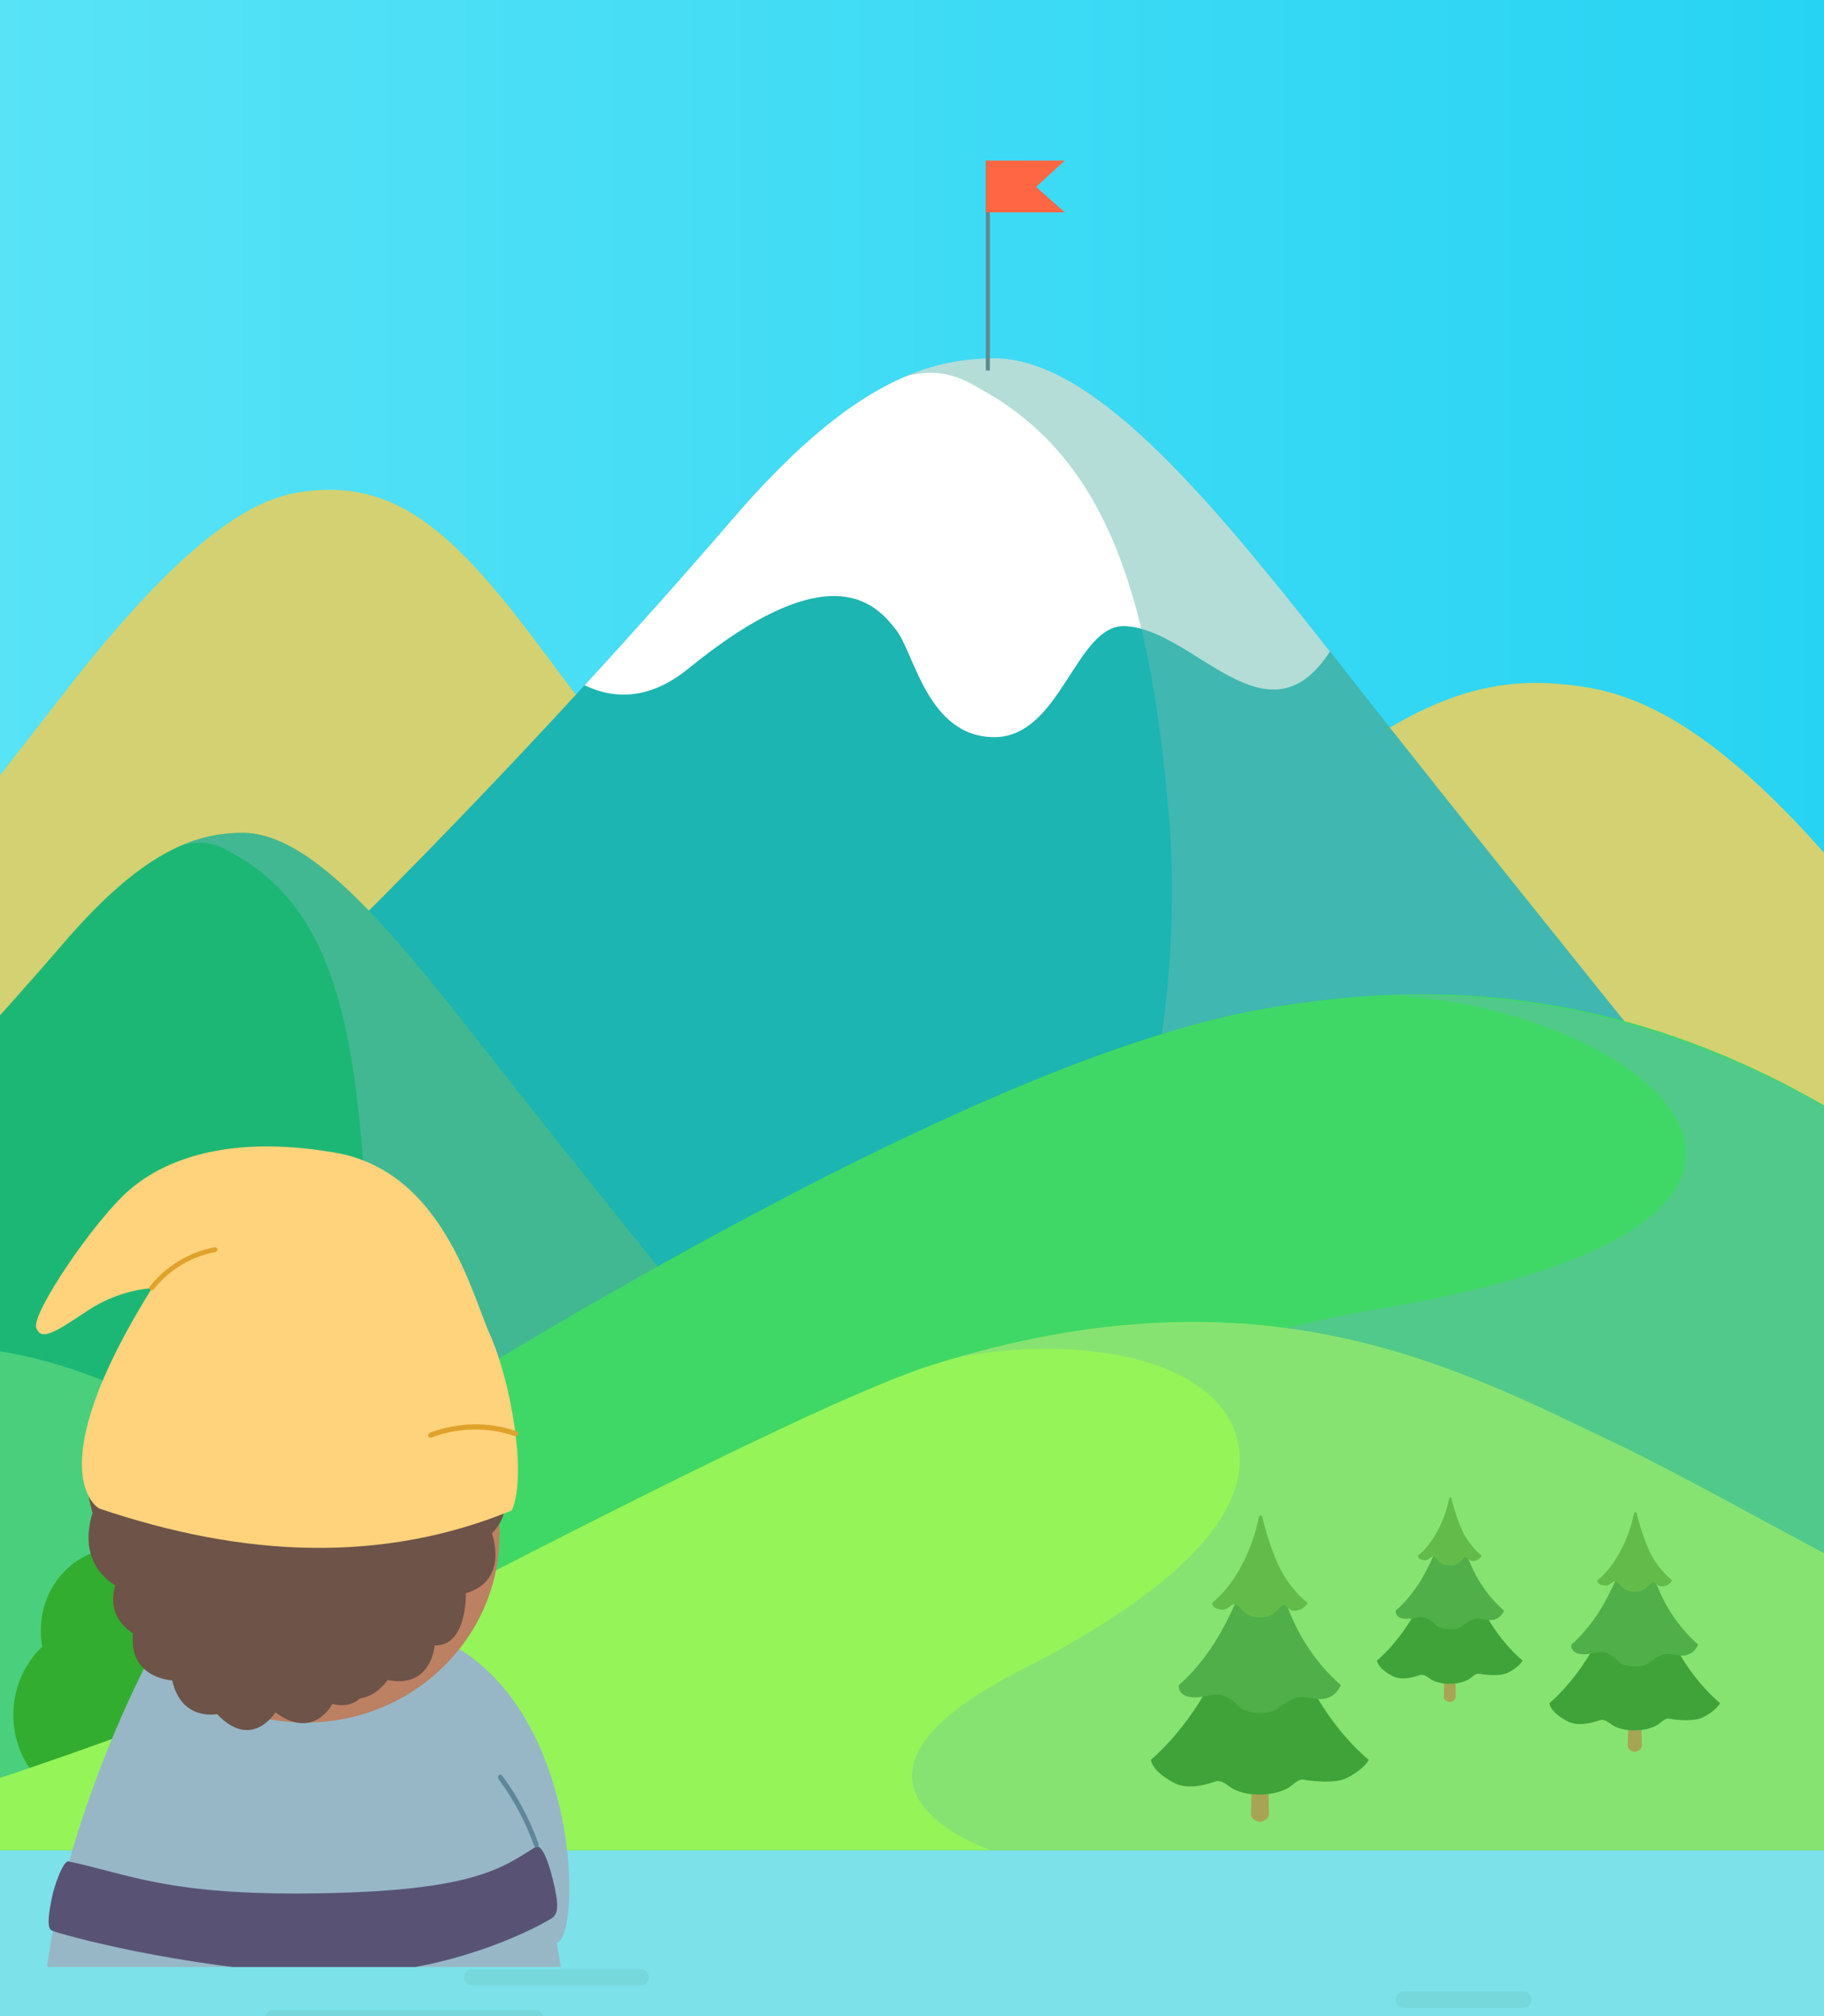 <?xml version="1.0" encoding="UTF-8"?><svg xmlns="http://www.w3.org/2000/svg" xmlns:xlink="http://www.w3.org/1999/xlink" viewBox="0 0 190 210"><defs><style>.cls-1{fill:#585375;}.cls-1,.cls-2,.cls-3,.cls-4,.cls-5,.cls-6,.cls-7,.cls-8,.cls-9,.cls-10,.cls-11,.cls-12,.cls-13,.cls-14,.cls-15,.cls-16,.cls-17,.cls-18,.cls-19,.cls-20,.cls-21,.cls-22,.cls-23,.cls-24,.cls-25,.cls-26,.cls-27{stroke-width:0px;}.cls-28{clip-path:url(#clippath);}.cls-2{fill:none;}.cls-3,.cls-22{fill:#65bab0;}.cls-4{fill:#63bc4a;}.cls-29{mask:url(#mask);}.cls-30{filter:url(#luminosity-noclip);}.cls-5{fill:#97b7c7;}.cls-6{fill:url(#linear-gradient);}.cls-6,.cls-22,.cls-31,.cls-32,.cls-33,.cls-34{mix-blend-mode:multiply;}.cls-7{fill:#d3d171;}.cls-8{fill:url(#DÈgradÈ_sans_nom_48);}.cls-9{fill:#5f8699;}.cls-10{fill:#ff6643;}.cls-11{fill:#ffd37b;}.cls-12{fill:#bc8062;}.cls-35{clip-path:url(#clippath-1);}.cls-13{fill:#a7a555;}.cls-14{fill:#e0a22b;}.cls-15{fill:#3fd866;}.cls-36{opacity:.46;}.cls-16{fill:#1cb5b1;}.cls-17{fill:#6d5348;}.cls-18{fill:url(#linear-gradient-2);}.cls-19{fill:#7ce1e8;}.cls-20{fill:#3fa33a;}.cls-37{isolation:isolate;}.cls-21{fill:#1db775;}.cls-22,.cls-34{opacity:.49;}.cls-31{opacity:.25;}.cls-32{opacity:.3;}.cls-33{opacity:.29;}.cls-23{fill:#fff;}.cls-38{mask:url(#mask-1);}.cls-24{fill:#32ad2f;}.cls-25{fill:#95f458;}.cls-26{fill:#5e8a8e;}.cls-27{fill:#50af48;}</style><clipPath id="clippath"><rect class="cls-2" width="190" height="210"/></clipPath><linearGradient id="DÈgradÈ_sans_nom_48" x1="-163" y1="107.52" x2="341.59" y2="107.52" gradientUnits="userSpaceOnUse"><stop offset="0" stop-color="#82f0fa"/><stop offset="1" stop-color="#00c7f0"/></linearGradient><filter id="luminosity-noclip" x="-42.38" y="37.99" width="62.84" height="43.6" color-interpolation-filters="sRGB" filterUnits="userSpaceOnUse"><feFlood flood-color="#fff" result="bg"/><feBlend in="SourceGraphic" in2="bg"/></filter><filter id="luminosity-noclip-2" x="-42.38" y="-6299.46" width="62.84" height="32766" color-interpolation-filters="sRGB" filterUnits="userSpaceOnUse"><feFlood flood-color="#fff" result="bg"/><feBlend in="SourceGraphic" in2="bg"/></filter><mask id="mask-1" x="-42.38" y="-6299.46" width="62.84" height="32766" maskUnits="userSpaceOnUse"/><linearGradient id="linear-gradient" x1="-10.96" y1="41.16" x2="-10.96" y2="81.58" gradientUnits="userSpaceOnUse"><stop offset=".38" stop-color="#fff"/><stop offset="1" stop-color="#000"/></linearGradient><mask id="mask" x="-42.38" y="37.99" width="62.84" height="43.6" maskUnits="userSpaceOnUse"><g class="cls-30"><g class="cls-38"><path class="cls-6" d="M6.05,81.59c7.96,0,14.41-6.8,14.41-15.2s-6.15-14.86-13.85-15.18c-2.06-7.63-8.7-13.22-16.59-13.22-8.71,0-15.91,6.82-17.08,15.67-2.19-.22-4.46.55-6.14,2.32-1.65,1.75-2.39,4.09-2.21,6.38-4.01,1.07-6.98,4.89-6.98,9.46,0,5.39,4.14,9.77,9.25,9.77H6.05Z"/></g></g></mask><linearGradient id="linear-gradient-2" x1="-10.96" y1="41.16" x2="-10.96" y2="81.58" gradientUnits="userSpaceOnUse"><stop offset=".38" stop-color="#fff"/><stop offset="1" stop-color="#fff"/></linearGradient><clipPath id="clippath-1"><rect class="cls-2" y="5.17" width="190" height="199.71"/></clipPath></defs><g class="cls-37"><g id="Layer_2"><g id="Layer_11"><g class="cls-28"><rect class="cls-8" x="-163" y="-36.04" width="504.59" height="287.12"/><g class="cls-29"><g class="cls-36"><path class="cls-18" d="M6.61,51.21c-2.06-7.63-8.7-13.22-16.59-13.22-8.71,0-15.91,6.82-17.08,15.67-2.19-.22-4.46.55-6.14,2.32-1.65,1.75-2.39,4.09-2.21,6.38-4.01,1.07-6.98,4.89-6.98,9.46,0,5.39,4.14,9.77,9.25,9.77H6.05c7.96,0,14.41-6.8,14.41-15.2s-6.15-14.86-13.85-15.18Z"/></g></g><path class="cls-7" d="M-15.8,124.6c-9.1-8.77-14.22-10.6-20.24-10.6-5.32,0-12.25,1.09-22.97,12.2-25.39,26.3-68.22,66.53-68.22,66.53H47.11s-27.92-34.39-62.92-68.12Z"/><path class="cls-7" d="M311.28,192.73s-27.06-23.61-50.03-56.17c-17.43-24.71-30.32-33.48-46.24-32.28-3.1.23-8.03,1.26-11.04,2.75-1.53-2.18-2.86-4.23-4.12-5.93-17.06-23.12-27.29-28.3-34.49-29.49-10.99-1.82-20.47.8-41.31,21.12-16.78,16.36-69.74,67.43-69.74,67.43h90.25c-17.84,16.5-35.29,32.57-35.29,32.57h202.01Z"/><path class="cls-7" d="M56.63,67.9c-9.08-12.21-15.26-18.24-25.44-16.63-5.04.8-12.1,4.87-24.7,21.15-44.28,57.22-99.24,120.3-99.24,120.3h246.36S76.47,94.59,56.63,67.9Z"/><path class="cls-16" d="M139.59,69.21c-13.85-17.72-25.77-31.88-36.01-31.88-7.58,0-15.59,3.16-27.29,16.74C-.64,143.34-80.62,192.73-80.62,192.73H239.01s-76.24-93.85-99.42-123.52Z"/><path class="cls-23" d="M103.59,37.33c-7.58,0-15.59,3.16-27.29,16.74-5.13,5.95-10.27,11.72-15.4,17.31,3.13,1.5,6.82,1.52,10.85-1.77,15.16-12.35,19.75-6.32,21.6-3.99,1.9,2.39,3.27,11.16,10.23,11.16s8.5-11.82,13.64-11.56c7.24.36,14.78,12.75,21.31,2.65-13.4-17.09-24.98-30.54-34.96-30.54Z"/><g class="cls-34"><path class="cls-3" d="M239.01,192.73s-76.24-93.85-99.42-123.52c-13.85-17.72-25.77-31.88-36.01-31.88-2.97,0-6,.49-9.29,1.89,3.99-1.09,6.15.31,8.53,1.69,12.82,7.44,17.07,21.95,18.95,44.24,4.17,49.42-34.49,107.58-34.49,107.58h151.72Z"/></g><path class="cls-21" d="M49.85,108.49c-9.44-12.09-17.58-21.74-24.56-21.74-5.17,0-10.63,2.16-18.61,11.42-52.47,60.88-107.01,94.57-107.01,94.57H117.66s-51.99-64-67.8-84.24Z"/><g class="cls-34"><path class="cls-3" d="M117.66,192.73s-51.99-64-67.8-84.24c-9.44-12.09-17.58-21.74-24.56-21.74-2.02,0-4.09.33-6.34,1.29,2.72-.75,4.2.21,5.82,1.16,8.74,5.07,11.64,14.97,12.92,30.17,2.84,33.7-23.52,73.37-23.52,73.37h103.47Z"/></g><path class="cls-15" d="M214.14,133.51c-31.86-30.32-59.77-32.41-82.51-28.43-49.44,8.66-156.91,87.65-156.91,87.65h321.78s-29.94-9.34-82.36-59.22Z"/><path class="cls-22" d="M132.08,105c.28-.05.56-.09.84-.14-.28.05-.56.09-.84.14Z"/><path class="cls-22" d="M144.86,103.69c25.97,1.08,53.93,23.2-.34,32.48-73.15,12.5-68.22,56.56-68.22,56.56h220.21s-25.96-5.75-82.36-59.22c-25.95-24.61-49.4-30.42-69.28-29.82Z"/><path class="cls-15" d="M63.07,181.88s-23.18-23.61-47.13-35.71c-23.57-11.9-42.78-5.96-76.98,16.92-27.81,18.6-65.81,29.64-65.81,29.64H67.31l-4.24-10.85Z"/><g class="cls-32"><path class="cls-3" d="M63.07,181.88s-23.18-23.61-47.13-35.71c-12.71-6.42-24.16-7.64-37.37-3.82,7.2-1.18,12.4,2.21,14.73,4.97,8.52,10.11-19.24,16.94-33.45,28.89-14.06,11.83-8.81,16.51-8.81,16.51h116.28l-4.24-10.85Z"/></g><path class="cls-24" d="M28.05,171.6c.15-.58.24-1.2.24-1.83,0-3.81-2.94-6.9-6.57-6.9-1.23,0-2.39.36-3.37.98-1.49-1.62-3.58-2.63-5.9-2.63-4.53,0-8.2,3.85-8.2,8.61,0,.61.06,1.2.17,1.77h-.11c-1.79,1.75-2.92,4.25-2.92,7.02,0,5.15,3.87,9.35,8.72,9.58.14.01.29.02.44.02.86,3.25,3.66,5.62,6.99,5.62,1.14,0,2.22-.29,3.19-.79.03,0,.06,0,.09,0,3.75,0,6.82-3.03,7.11-6.89,2.55-1.35,4.29-4.12,4.29-7.32s-1.69-5.88-4.17-7.25Z"/><path class="cls-19" d="M-140.15,192.73c0,6.4,4.94,11.59,11.02,11.59h44.63s3.41,0,5.12,1.69c1.12,1.11,1.8,3.42,1.8,3.42,0,6.55,5.05,11.86,11.28,11.86H69.42c1.7,0,3.08,1.45,3.08,3.24,0,3.58,2.76,6.48,6.16,6.48h80.53c3.4,0,6.16-2.9,6.16-6.48,0-1.79,1.38-3.24,3.08-3.24h58.17c5.94,0,10.76-5.07,10.76-11.31,0-3.12,2.41-5.66,5.38-5.66h66.63c6.09,0,11.02-5.19,11.02-11.59H-140.15Z"/><path class="cls-25" d="M229.72,181.2c-26.37-11.16-48.99-24.91-61.08-30.69-16.69-7.97-37.05-19.13-71.43-8.37-8.09,2.53-26.37,11.56-50.4,23.91-32.58,16.75-72.1,26.67-72.1,26.67h295.29s-21.71-3.66-40.29-11.53Z"/><g class="cls-33"><path class="cls-3" d="M229.72,181.2c-26.37-11.16-48.99-24.91-61.08-30.69-16.28-7.78-36.07-18.58-68.96-9.1,12.55-2.46,27.24-.06,29.24,8.7,2.28,9.97-13.5,19.21-22.7,23.91-23.36,11.96-3,18.7-3,18.7h168.23s-23.15-3.66-41.74-11.53Z"/></g><g class="cls-31"><path class="cls-3" d="M158.73,207.44h-12.51c-.45,0-.81.38-.81.85s.36.85.81.85h12.51c.45,0,.81-.38.81-.85s-.36-.85-.81-.85Z"/></g><g class="cls-31"><path class="cls-3" d="M55.75,209.37h-27.29c-.45,0-.81.38-.81.85s.36.86.81.86h27.29c.45,0,.81-.38.81-.86s-.36-.85-.81-.85Z"/></g><g class="cls-31"><path class="cls-3" d="M66.77,205.11h-17.62c-.45,0-.81.38-.81.85s.36.85.81.85h17.62c.45,0,.81-.38.81-.85s-.36-.85-.81-.85Z"/></g><path class="cls-13" d="M132.17,189c0,.42-.57.76-.93.76h0c-.36,0-.93-.34-.93-.76l.28-12.62c0-.42.29-.76.66-.76h0c.36,0,.66.34.66.76l.28,12.62Z"/><path class="cls-20" d="M136.72,175.93c-2.87-5.25-4.59-13.64-4.79-14.23,0,0-.06-1.01-.44-1.01-.5,0-.62,1.01-.62,1.01-.2.59-.94,6.79-5.12,14.23-2.72,4.84-5.86,7.36-5.86,7.36,0,0,.01,1.18,2.46,2.44,1.69.87,4.13-.15,4.31-.19.51-.12,1.01.24,1.44.57,1.51,1.13,4.71,1.04,6.24.02.45-.3.95-.88,1.47-.76.18.04,3.11.55,4.54-.2,1.89-1,2.22-1.87,2.22-1.87,0,0-3.2-2.48-5.86-7.36Z"/><path class="cls-27" d="M135.32,170.03c-2.13-3.91-3.41-10.15-3.56-10.58,0,0-.05-.75-.33-.75-.37,0-.46.75-.46.75-.15.43-.7,5.05-3.81,10.58-2.02,3.6-4.36,5.48-4.36,5.48,0,0-.22,1.29,1.67,1.29,1.8,0,2.51-1.03,4.44.82.18.17.39.34.66.48.82.42,2.51.42,3.33,0,.25-.13.45-.32.65-.47,1.95-1.46,2.63-.62,4.05-.65,1.57-.02,2.07-1.48,2.07-1.48,0,0-2.38-1.85-4.36-5.48Z"/><path class="cls-4" d="M136.21,166.95s-1.4-1.02-2.57-3.03c-1.26-2.16-2.01-5.42-2.1-5.66,0,0-.03-.41-.19-.41-.22,0-.27.41-.27.41-.09.24-.41,2.61-2.24,5.66-1.19,1.99-2.57,3.03-2.57,3.03,0,0-.13.6.98.71.9.09,1.13-1.07,1.81-.34.19.21.41.63,1.17,1,.48.23,1.48.23,1.96,0,.76-.37.97-.77,1.24-1,.53-.44.74.46,1.32.46,1.11,0,1.47-.83,1.47-.83Z"/><path class="cls-13" d="M151.64,176.78c0,.28-.38.51-.62.51h0c-.24,0-.62-.23-.62-.51l.18-8.43c0-.28.2-.51.44-.51h0c.24,0,.44.23.44.51l.18,8.43Z"/><path class="cls-20" d="M154.69,168.04c-1.92-3.51-3.06-9.12-3.2-9.51,0,0-.04-.67-.29-.67-.33,0-.42.67-.42.67-.13.39-.63,4.54-3.42,9.51-1.81,3.23-3.92,4.92-3.92,4.92,0,0,0,.79,1.64,1.63,1.13.58,2.76-.1,2.88-.13.34-.08.68.16.97.38,1.01.75,3.15.7,4.17.01.3-.2.63-.59.98-.51.12.03,2.08.37,3.04-.13,1.26-.67,1.48-1.25,1.48-1.25,0,0-2.14-1.66-3.92-4.92Z"/><path class="cls-27" d="M153.75,164.1c-1.42-2.61-2.28-6.78-2.38-7.07,0,0-.03-.5-.22-.5-.25,0-.31.5-.31.5-.1.29-.47,3.38-2.54,7.07-1.35,2.41-2.91,3.66-2.91,3.66,0,0-.15.86,1.12.86,1.2,0,1.68-.69,2.97.55.12.12.26.23.44.32.55.28,1.68.28,2.22,0,.17-.09.3-.21.43-.31,1.3-.97,1.76-.42,2.71-.43,1.05-.02,1.39-.99,1.39-.99,0,0-1.59-1.24-2.92-3.66Z"/><path class="cls-4" d="M154.35,162.04s-.94-.68-1.72-2.02c-.84-1.44-1.34-3.62-1.4-3.78,0,0-.02-.28-.13-.28-.14,0-.18.28-.18.28-.06.16-.27,1.74-1.5,3.78-.8,1.33-1.72,2.02-1.72,2.02,0,0-.08.4.66.48.6.06.76-.72,1.21-.23.13.14.28.42.78.67.32.16.99.16,1.31,0,.51-.24.64-.51.83-.67.35-.3.5.31.88.31.74,0,.98-.56.98-.56Z"/><path class="cls-13" d="M171.02,181.87c0,.33-.45.6-.73.6h0c-.28,0-.73-.27-.73-.6l.22-9.88c0-.33.23-.6.52-.6h0c.28,0,.51.27.51.6l.22,9.88Z"/><path class="cls-20" d="M174.58,171.63c-2.24-4.11-3.59-10.68-3.75-11.14,0,0-.05-.79-.34-.79-.39,0-.49.79-.49.79-.16.46-.73,5.32-4.01,11.14-2.13,3.79-4.59,5.77-4.59,5.77,0,0,0,.92,1.92,1.91,1.32.68,3.23-.12,3.38-.15.4-.09.79.19,1.13.44,1.18.88,3.69.82,4.89.02.36-.24.74-.69,1.15-.6.14.03,2.44.43,3.56-.16,1.48-.78,1.74-1.47,1.74-1.47,0,0-2.51-1.95-4.59-5.77Z"/><path class="cls-27" d="M173.48,167.01c-1.67-3.06-2.67-7.95-2.79-8.29,0,0-.04-.59-.26-.59-.29,0-.36.59-.36.59-.12.34-.54,3.96-2.98,8.29-1.58,2.82-3.41,4.29-3.41,4.29,0,0-.18,1.01,1.31,1.01,1.41,0,1.97-.81,3.47.64.14.14.31.27.52.38.64.33,1.97.33,2.61,0,.2-.1.35-.25.51-.37,1.53-1.14,2.06-.49,3.17-.51,1.23-.02,1.62-1.16,1.62-1.16,0,0-1.86-1.45-3.42-4.29Z"/><path class="cls-4" d="M174.18,164.6s-1.1-.8-2.01-2.37c-.98-1.69-1.57-4.25-1.64-4.43,0,0-.02-.32-.15-.32-.17,0-.21.32-.21.32-.07.19-.32,2.04-1.76,4.43-.93,1.56-2.01,2.37-2.01,2.37,0,0-.1.47.77.56.71.07.89-.84,1.41-.27.15.16.32.49.92.78.38.18,1.16.18,1.54,0,.59-.29.76-.6.97-.78.41-.35.58.36,1.03.36.87,0,1.15-.65,1.15-.65Z"/><rect class="cls-26" x="102.69" y="16.73" width=".42" height="21.86"/><polygon class="cls-10" points="110.91 16.73 102.71 16.73 102.71 22.12 110.91 22.12 107.92 19.47 110.91 16.73"/></g></g><g id="Image_4"><g class="cls-35"><path class="cls-5" d="M16.07,171.71s-13.44,24.43-11.46,44.54c1.99,5.38,23.5,6.9,29.34,6.66,5.85-.23,23.74-3.33,25.25-6.78,1.29-2.92-3.42-32.91-11.84-44.95l-31.3.53Z"/><path class="cls-5" d="M47.55,171.59c13.54,7.98,12.96,32.11,10.1,30.73l-10.1-30.73Z"/><path class="cls-1" d="M7.16,193.89c6.23,1.31,10.29,3.51,25.31,3.33,16.52-.19,19.71-2.53,23.32-4.85.41-.26,1.08.53,1.78,3.33.7,2.81.56,3.59-.03,4.06-.4.32-11.05,6.58-24.9,5.87-13.85-.7-26.5-4.16-27.27-4.56-.56-.29-.23-2.08.03-3.39.26-1.32,1.2-3.92,1.75-3.8Z"/><ellipse class="cls-12" cx="31.85" cy="159.78" rx="20.19" ry="19.64"/><path class="cls-17" d="M15.01,139.83s-3.24,6.14-.88,9.03c0,0-1.32,5,.88,6.4,0,0,0,5.61,4.12,5.52,0,0,.96,3.51,5.44,3.42,0,0,1.84,3.42,6.49,2.1,0,0,4.12,1.84,7.37-1.32,0,0,3.86.53,5.17-3.68,0,0,3.59-.44,4.47-4.65,0,0,2.72-1.49,1.67-6.05,0,0,.53-6.31-1.84-10.87,0,0,4,2.6,4.27,6.37,0,0,2.4,5.03-.23,8.27,0,0,1.93,2.63-.7,5.35,0,0,1.84,4.91-2.72,6.23,0,0,.18,5.52-3.24,5.44,0,0-.35,4.56-4.91,3.59,0,0-2.28,3.86-7.01.88,0,0-2.89,4.03-7.19.18,0,0-4.38.79-5.52-3.51,0,0-5.44-.18-4.82-4.91,0,0-3.42-1.49-2.19-5,0,0-4.82-2.02-2.81-7.54,0,0-2.37-6.49.79-9.91,0,0,1.4-4.56,3.42-5.35Z"/><path class="cls-17" d="M18.98,132.41s-2.74,6.14-.74,9.03c0,0-1.11,5,.74,6.4,0,0,0,5.61,3.48,5.52,0,0,.82,3.51,4.59,3.42,0,0,1.56,3.42,5.48,2.1,0,0,3.48,1.84,6.22-1.32,0,0,3.26.53,4.37-3.68,0,0,3.04-.44,3.78-4.65,0,0,2.3-1.49,1.41-6.05,0,0,.44-6.31-1.56-10.87,0,0,3.38,2.6,3.61,6.37,0,0,2.03,5.03-.2,8.27,0,0,1.63,2.63-.59,5.35,0,0,1.56,4.91-2.3,6.23,0,0,.15,5.52-2.74,5.44,0,0-.3,4.56-4.15,3.59,0,0-1.93,3.86-5.93.88,0,0-2.45,4.03-6.08.18,0,0-3.71.79-4.67-3.51,0,0-4.59-.18-4.08-4.91,0,0-2.89-1.49-1.85-5,0,0-4.08-2.02-2.37-7.54,0,0-2-6.49.67-9.91,0,0,1.19-4.56,2.89-5.35Z"/><path class="cls-17" d="M15.94,136.56s-2.74,6.14-.74,9.03c0,0-1.11,5,.74,6.4,0,0,0,5.61,3.48,5.52,0,0,.82,3.51,4.59,3.42,0,0,1.56,3.42,5.48,2.1,0,0,3.48,1.84,6.22-1.32,0,0,3.26.53,4.37-3.68,0,0,3.04-.44,3.78-4.65,0,0,2.3-1.49,1.41-6.05,0,0,.44-6.31-1.56-10.87,0,0,3.38,2.6,3.61,6.37,0,0,2.03,5.03-.2,8.27,0,0,1.63,2.63-.59,5.35,0,0,1.56,4.91-2.3,6.23,0,0,.15,5.52-2.74,5.44,0,0-.3,4.56-4.15,3.59,0,0-1.93,3.86-5.93.88,0,0-2.45,4.03-6.08.18,0,0-3.71.79-4.67-3.51,0,0-4.59-.18-4.08-4.91,0,0-2.89-1.49-1.85-5,0,0-4.08-2.02-2.37-7.54,0,0-2-6.49.67-9.91,0,0,1.19-4.56,2.89-5.35Z"/><path class="cls-17" d="M13.22,142.33s-2.74,6.14-.74,9.03c0,0-1.11,5,.74,6.4,0,0,0,5.61,3.48,5.52,0,0,.82,3.51,4.59,3.42,0,0,1.56,3.42,5.48,2.1,0,0,3.48,1.84,6.22-1.32,0,0,3.26.53,4.37-3.68,0,0,3.04-.44,3.78-4.65,0,0,2.3-1.49,1.41-6.05,0,0,.44-6.31-1.56-10.87,0,0,3.38,2.6,3.61,6.37,0,0,2.03,5.03-.2,8.27,0,0,1.63,2.63-.59,5.35,0,0,1.56,4.91-2.3,6.23,0,0,.15,5.52-2.74,5.44,0,0-.3,4.56-4.15,3.59,0,0-1.93,3.86-5.93.88,0,0-2.45,4.03-6.08.18,0,0-3.71.79-4.67-3.51,0,0-4.59-.18-4.08-4.91,0,0-2.89-1.49-1.85-5,0,0-4.08-2.02-2.37-7.54,0,0-2-6.49.67-9.91,0,0,1.19-4.56,2.89-5.35Z"/><path class="cls-17" d="M14.4,157.15s-.36-5.18,4.33-9.7c5.66-5.45,21.47-5.68,26.07-.58,3.91,4.33,4.79,6.9,5.2,9.12,0,0,1.34-.76,1.4-1.34.06-.58-3.86-17.89-22.15-14.32-18.3,3.57-16.95,15.02-16.13,16.02.82.99,1.28.81,1.28.81Z"/><path class="cls-11" d="M10.28,157.09s-6.49-3.62,5.55-22.91c0,0-3.27.09-6.61,2.28-3.33,2.19-4.91,3.33-5.44,1.84-.53-1.49,6.14-11.31,9.73-14.38,3.59-3.07,10.17-5.79,21.39-3.86,11.22,1.93,14.24,14.74,16.13,18.94,2.08,4.59,3.95,14.55,2.28,18.33-13.54,5.56-27.97,4.9-43.05-.23Z"/><path class="cls-9" d="M55.9,192.43c-.11.01-.22-.06-.27-.2-.92-2.52-2.15-4.84-3.67-6.87-.1-.13-.1-.33,0-.44.1-.11.25-.1.35.03,1.56,2.09,2.83,4.47,3.77,7.06.06.16,0,.34-.12.41-.02.01-.04.02-.06.02Z"/><path class="cls-14" d="M15.79,134.41c-.05,0-.11-.02-.15-.05-.11-.08-.13-.24-.04-.35,1.65-2.11,4.11-3.6,6.75-4.09.13-.03.26.06.29.2.02.13-.06.26-.2.29-2.52.47-4.87,1.89-6.45,3.91-.05.06-.12.09-.19.09Z"/><path class="cls-14" d="M53.83,149.57c.05-.03.1-.08.12-.14.06-.14,0-.3-.15-.35-2.82-1.01-6.11-.95-9.01.15-.14.05-.23.21-.18.35.05.14.21.21.36.15,2.78-1.05,5.91-1.11,8.61-.15.08.03.17.02.25-.03Z"/></g></g></g></g></svg>